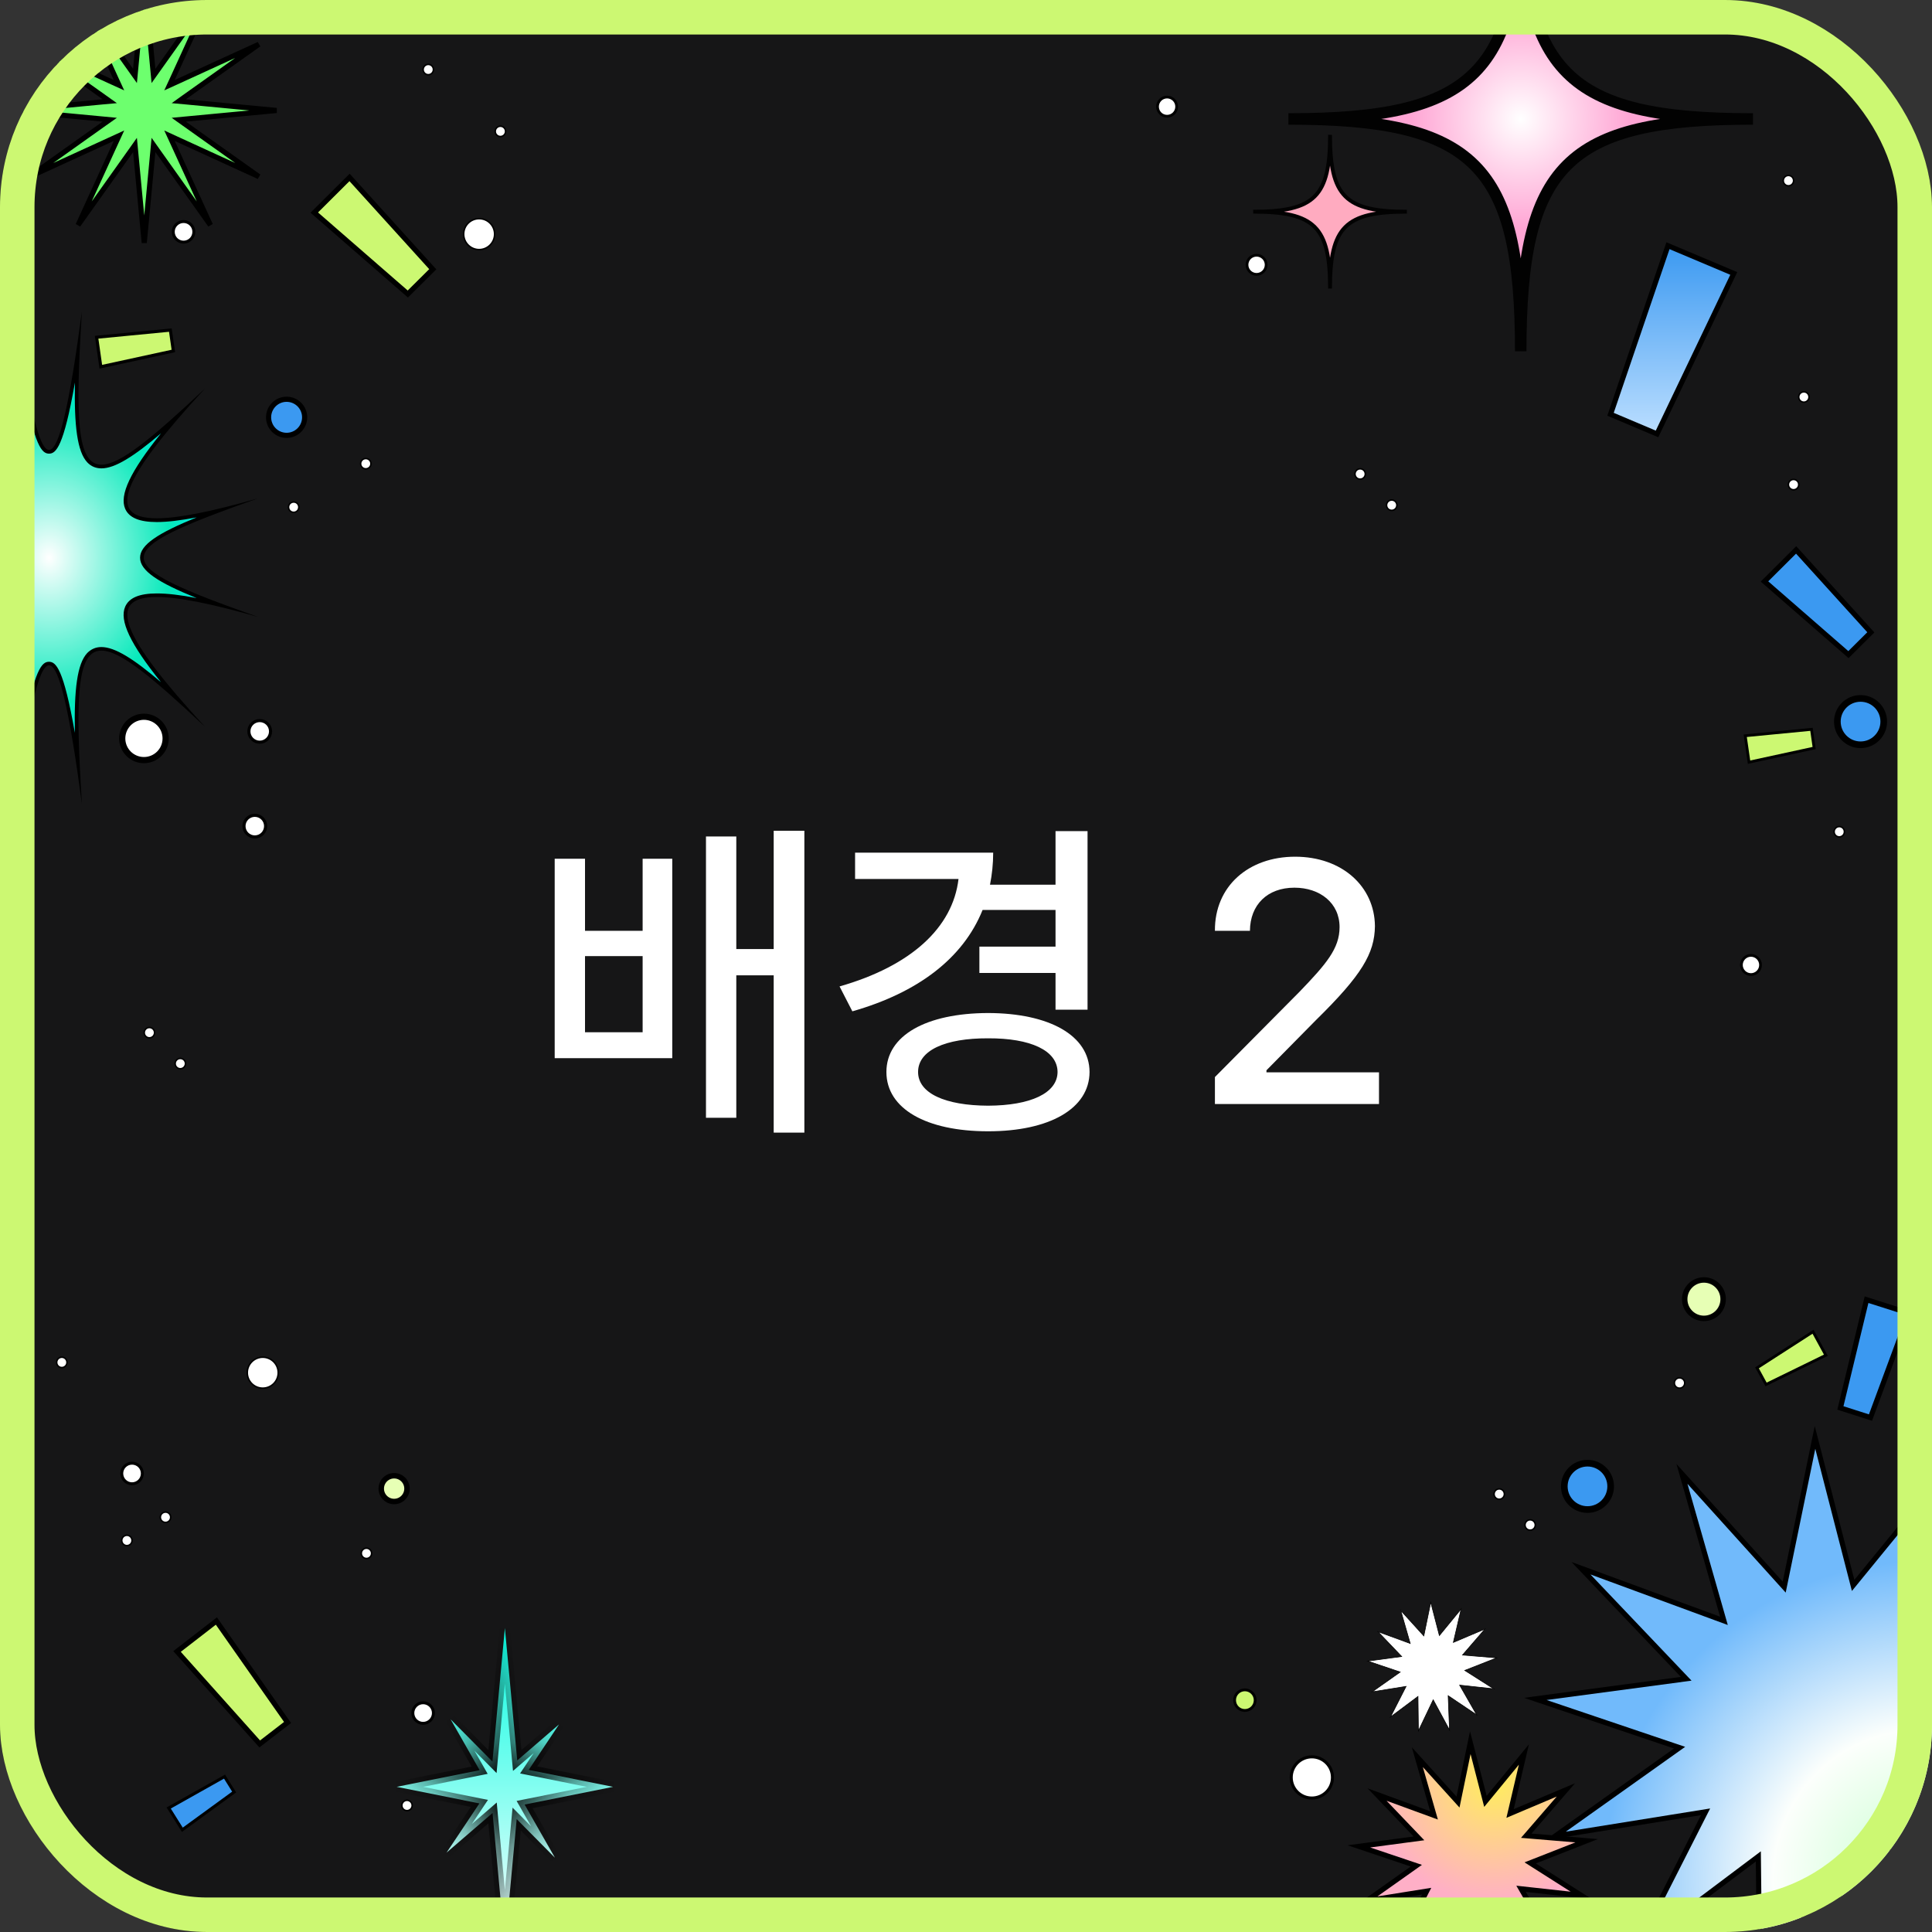 <svg width="56" height="56" viewBox="0 0 56 56" fill="none" xmlns="http://www.w3.org/2000/svg">
<rect x="0" y="0" width="56" height="56" fill="#333333" stroke="none"/>
<g clip-path="url(#clip0_148_7650)">
<path d="M56 0.299H0V56.299H56V0.299Z" fill="#161617"/>
<path d="M11.821 8.522L9.109 6.162L10.132 5.143L12.544 7.804L11.821 8.522Z" fill="#CCF872" stroke="black" stroke-width="0.149" stroke-miterlimit="10"/>
<path d="M7.528 50.549L5.131 47.869L6.272 46.986L8.335 49.927L7.528 50.549Z" fill="#CCF872" stroke="black" stroke-width="0.149" stroke-miterlimit="10"/>
<path d="M46.682 12.008L48.347 7.122L50.254 7.926L48.03 12.578L46.682 12.008Z" fill="url(#paint0_linear_148_7650)" stroke="black" stroke-width="0.149" stroke-miterlimit="10"/>
<path d="M5.025 10.173L2.922 10.63L2.8 9.775L4.938 9.568L5.025 10.173Z" fill="#CCF872" stroke="black" stroke-width="0.09" stroke-miterlimit="10"/>
<path d="M53.578 18.974L51.144 16.854L52.062 15.94L54.227 18.329L53.578 18.974Z" fill="#3B99F1" stroke="black" stroke-width="0.149" stroke-miterlimit="10"/>
<path d="M53.345 40.81L54.103 37.672L55.337 38.065L54.217 41.089L53.345 40.81Z" fill="#3B99F1" stroke="black" stroke-width="0.149" stroke-miterlimit="10"/>
<path d="M6.787 51.943L5.285 53.037L4.889 52.406L6.508 51.496L6.787 51.943Z" fill="#3B99F1" stroke="black" stroke-width="0.087" stroke-miterlimit="10"/>
<path d="M52.584 21.682L50.697 22.092L50.586 21.326L52.507 21.14L52.584 21.682Z" fill="#CCF872" stroke="black" stroke-width="0.081" stroke-miterlimit="10"/>
<path d="M50.927 39.648L52.552 38.601L52.924 39.282L51.19 40.129L50.927 39.648Z" fill="#CCF872" stroke="black" stroke-width="0.081" stroke-miterlimit="10"/>
<path d="M8.307 12.619C8.596 12.619 8.83 12.385 8.83 12.096C8.83 11.807 8.596 11.573 8.307 11.573C8.019 11.573 7.785 11.807 7.785 12.096C7.785 12.385 8.019 12.619 8.307 12.619Z" fill="#3B99F1" stroke="black" stroke-width="0.149" stroke-miterlimit="10"/>
<path d="M3.827 43.008C3.992 43.008 4.126 42.874 4.126 42.709C4.126 42.544 3.992 42.411 3.827 42.411C3.663 42.411 3.529 42.544 3.529 42.709C3.529 42.874 3.663 43.008 3.827 43.008Z" fill="white" stroke="black" stroke-width="0.085" stroke-miterlimit="10"/>
<path d="M3.678 44.8C3.761 44.8 3.827 44.733 3.827 44.651C3.827 44.568 3.761 44.501 3.678 44.501C3.596 44.501 3.529 44.568 3.529 44.651C3.529 44.733 3.596 44.8 3.678 44.8Z" fill="white" stroke="black" stroke-width="0.043" stroke-miterlimit="10"/>
<path d="M4.798 44.128C4.88 44.128 4.947 44.061 4.947 43.979C4.947 43.896 4.88 43.829 4.798 43.829C4.715 43.829 4.648 43.896 4.648 43.979C4.648 44.061 4.715 44.128 4.798 44.128Z" fill="white" stroke="black" stroke-width="0.043" stroke-miterlimit="10"/>
<path d="M5.321 7.019C5.486 7.019 5.619 6.885 5.619 6.72C5.619 6.555 5.486 6.421 5.321 6.421C5.156 6.421 5.022 6.555 5.022 6.72C5.022 6.885 5.156 7.019 5.321 7.019Z" fill="white" stroke="black" stroke-width="0.085" stroke-miterlimit="10"/>
<path d="M14.505 3.957C14.587 3.957 14.654 3.89 14.654 3.808C14.654 3.726 14.587 3.659 14.505 3.659C14.422 3.659 14.355 3.726 14.355 3.808C14.355 3.89 14.422 3.957 14.505 3.957Z" fill="white" stroke="black" stroke-width="0.043" stroke-miterlimit="10"/>
<path d="M8.512 14.85C8.595 14.85 8.661 14.783 8.661 14.7C8.661 14.618 8.595 14.551 8.512 14.551C8.43 14.551 8.363 14.618 8.363 14.7C8.363 14.783 8.43 14.85 8.512 14.85Z" fill="white" stroke="black" stroke-width="0.043" stroke-miterlimit="10"/>
<path d="M1.792 39.639C1.874 39.639 1.941 39.572 1.941 39.49C1.941 39.407 1.874 39.34 1.792 39.34C1.709 39.34 1.643 39.407 1.643 39.49C1.643 39.572 1.709 39.639 1.792 39.639Z" fill="white" stroke="black" stroke-width="0.043" stroke-miterlimit="10"/>
<path d="M12.414 2.165C12.496 2.165 12.563 2.099 12.563 2.016C12.563 1.934 12.496 1.867 12.414 1.867C12.332 1.867 12.265 1.934 12.265 2.016C12.265 2.099 12.332 2.165 12.414 2.165Z" fill="white" stroke="black" stroke-width="0.043" stroke-miterlimit="10"/>
<path d="M4.33 30.082C4.413 30.082 4.48 30.015 4.48 29.932C4.48 29.85 4.413 29.783 4.33 29.783C4.248 29.783 4.181 29.85 4.181 29.932C4.181 30.015 4.248 30.082 4.33 30.082Z" fill="white" stroke="black" stroke-width="0.043" stroke-miterlimit="10"/>
<path d="M43.456 43.456C43.538 43.456 43.605 43.389 43.605 43.307C43.605 43.224 43.538 43.157 43.456 43.157C43.373 43.157 43.307 43.224 43.307 43.307C43.307 43.389 43.373 43.456 43.456 43.456Z" fill="white" stroke="black" stroke-width="0.043" stroke-miterlimit="10"/>
<path d="M5.226 30.978C5.309 30.978 5.376 30.911 5.376 30.828C5.376 30.746 5.309 30.679 5.226 30.679C5.144 30.679 5.077 30.746 5.077 30.828C5.077 30.911 5.144 30.978 5.226 30.978Z" fill="white" stroke="black" stroke-width="0.043" stroke-miterlimit="10"/>
<path d="M44.352 44.352C44.434 44.352 44.501 44.285 44.501 44.203C44.501 44.12 44.434 44.053 44.352 44.053C44.27 44.053 44.203 44.12 44.203 44.203C44.203 44.285 44.27 44.352 44.352 44.352Z" fill="white" stroke="black" stroke-width="0.043" stroke-miterlimit="10"/>
<path d="M11.797 52.482C11.88 52.482 11.947 52.415 11.947 52.332C11.947 52.25 11.88 52.183 11.797 52.183C11.715 52.183 11.648 52.25 11.648 52.332C11.648 52.415 11.715 52.482 11.797 52.482Z" fill="white" stroke="black" stroke-width="0.043" stroke-miterlimit="10"/>
<path d="M40.339 14.793C40.422 14.793 40.489 14.726 40.489 14.644C40.489 14.561 40.422 14.494 40.339 14.494C40.257 14.494 40.19 14.561 40.19 14.644C40.19 14.726 40.257 14.793 40.339 14.793Z" fill="white" stroke="black" stroke-width="0.043" stroke-miterlimit="10"/>
<path d="M10.602 13.589C10.685 13.589 10.752 13.523 10.752 13.44C10.752 13.358 10.685 13.291 10.602 13.291C10.52 13.291 10.453 13.358 10.453 13.44C10.453 13.523 10.52 13.589 10.602 13.589Z" fill="white" stroke="black" stroke-width="0.043" stroke-miterlimit="10"/>
<path d="M10.622 45.173C10.704 45.173 10.771 45.107 10.771 45.024C10.771 44.942 10.704 44.875 10.622 44.875C10.54 44.875 10.473 44.942 10.473 45.024C10.473 45.107 10.54 45.173 10.622 45.173Z" fill="white" stroke="black" stroke-width="0.043" stroke-miterlimit="10"/>
<path d="M51.838 5.385C51.921 5.385 51.988 5.318 51.988 5.236C51.988 5.153 51.921 5.086 51.838 5.086C51.756 5.086 51.689 5.153 51.689 5.236C51.689 5.318 51.756 5.385 51.838 5.385Z" fill="white" stroke="black" stroke-width="0.043" stroke-miterlimit="10"/>
<path d="M13.888 7.234C14.135 7.234 14.336 7.033 14.336 6.786C14.336 6.538 14.135 6.338 13.888 6.338C13.64 6.338 13.44 6.538 13.44 6.786C13.44 7.033 13.64 7.234 13.888 7.234Z" fill="white" stroke="black" stroke-width="0.043" stroke-miterlimit="10"/>
<path d="M7.616 40.236C7.863 40.236 8.064 40.036 8.064 39.788C8.064 39.541 7.863 39.34 7.616 39.34C7.369 39.34 7.168 39.541 7.168 39.788C7.168 40.036 7.369 40.236 7.616 40.236Z" fill="white" stroke="black" stroke-width="0.043" stroke-miterlimit="10"/>
<path d="M12.264 49.952C12.429 49.952 12.563 49.818 12.563 49.653C12.563 49.489 12.429 49.355 12.264 49.355C12.1 49.355 11.966 49.489 11.966 49.653C11.966 49.818 12.1 49.952 12.264 49.952Z" fill="white" stroke="black" stroke-width="0.085" stroke-miterlimit="10"/>
<path d="M52.286 11.657C52.368 11.657 52.435 11.59 52.435 11.508C52.435 11.425 52.368 11.358 52.286 11.358C52.204 11.358 52.137 11.425 52.137 11.508C52.137 11.59 52.204 11.657 52.286 11.657Z" fill="white" stroke="black" stroke-width="0.043" stroke-miterlimit="10"/>
<path d="M53.312 24.258C53.394 24.258 53.461 24.191 53.461 24.108C53.461 24.026 53.394 23.959 53.312 23.959C53.23 23.959 53.163 24.026 53.163 24.108C53.163 24.191 53.23 24.258 53.312 24.258Z" fill="white" stroke="black" stroke-width="0.043" stroke-miterlimit="10"/>
<path d="M39.424 13.888C39.507 13.888 39.574 13.821 39.574 13.739C39.574 13.656 39.507 13.589 39.424 13.589C39.342 13.589 39.275 13.656 39.275 13.739C39.275 13.821 39.342 13.888 39.424 13.888Z" fill="white" stroke="black" stroke-width="0.043" stroke-miterlimit="10"/>
<path d="M51.987 14.196C52.07 14.196 52.137 14.129 52.137 14.046C52.137 13.964 52.07 13.897 51.987 13.897C51.905 13.897 51.838 13.964 51.838 14.046C51.838 14.129 51.905 14.196 51.987 14.196Z" fill="white" stroke="black" stroke-width="0.043" stroke-miterlimit="10"/>
<path d="M48.682 40.236C48.765 40.236 48.832 40.17 48.832 40.087C48.832 40.005 48.765 39.938 48.682 39.938C48.6 39.938 48.533 40.005 48.533 40.087C48.533 40.17 48.6 40.236 48.682 40.236Z" fill="white" stroke="black" stroke-width="0.043" stroke-miterlimit="10"/>
<path d="M11.424 43.522C11.63 43.522 11.797 43.355 11.797 43.148C11.797 42.942 11.63 42.775 11.424 42.775C11.218 42.775 11.051 42.942 11.051 43.148C11.051 43.355 11.218 43.522 11.424 43.522Z" fill="#E7FFB5" stroke="black" stroke-width="0.158" stroke-miterlimit="10"/>
<path d="M49.389 38.214C49.697 38.214 49.946 37.965 49.946 37.657C49.946 37.35 49.697 37.1 49.389 37.1C49.081 37.1 48.832 37.35 48.832 37.657C48.832 37.965 49.081 38.214 49.389 38.214Z" fill="#E7FFB5" stroke="black" stroke-width="0.158" stroke-miterlimit="10"/>
<path d="M33.828 3.369C33.982 3.369 34.106 3.245 34.106 3.091C34.106 2.938 33.982 2.813 33.828 2.813C33.675 2.813 33.551 2.938 33.551 3.091C33.551 3.245 33.675 3.369 33.828 3.369Z" fill="white" stroke="black" stroke-width="0.079" stroke-miterlimit="10"/>
<path d="M36.422 7.953C36.576 7.953 36.7 7.829 36.7 7.676C36.7 7.522 36.576 7.398 36.422 7.398C36.269 7.398 36.145 7.522 36.145 7.676C36.145 7.829 36.269 7.953 36.422 7.953Z" fill="white" stroke="black" stroke-width="0.079" stroke-miterlimit="10"/>
<path d="M50.752 28.248C50.906 28.248 51.03 28.123 51.03 27.97C51.03 27.817 50.906 27.692 50.752 27.692C50.599 27.692 50.475 27.817 50.475 27.97C50.475 28.123 50.599 28.248 50.752 28.248Z" fill="white" stroke="black" stroke-width="0.079" stroke-miterlimit="10"/>
<path d="M4.172 22.032C4.519 22.032 4.801 21.751 4.801 21.404C4.801 21.057 4.519 20.775 4.172 20.775C3.825 20.775 3.543 21.057 3.543 21.404C3.543 21.751 3.825 22.032 4.172 22.032Z" fill="white" stroke="black" stroke-width="0.179" stroke-miterlimit="10"/>
<path d="M7.386 24.259C7.559 24.259 7.699 24.119 7.699 23.945C7.699 23.772 7.559 23.632 7.386 23.632C7.213 23.632 7.072 23.772 7.072 23.945C7.072 24.119 7.213 24.259 7.386 24.259Z" fill="white" stroke="black" stroke-width="0.09" stroke-miterlimit="10"/>
<path d="M7.528 21.513C7.701 21.513 7.842 21.372 7.842 21.199C7.842 21.026 7.701 20.886 7.528 20.886C7.355 20.886 7.214 21.026 7.214 21.199C7.214 21.372 7.355 21.513 7.528 21.513Z" fill="white" stroke="black" stroke-width="0.09" stroke-miterlimit="10"/>
<path d="M53.929 21.588C54.3 21.588 54.601 21.287 54.601 20.916C54.601 20.544 54.3 20.244 53.929 20.244C53.558 20.244 53.257 20.544 53.257 20.916C53.257 21.287 53.558 21.588 53.929 21.588Z" fill="#3B99F1" stroke="black" stroke-width="0.193" stroke-miterlimit="10"/>
<path d="M36.083 49.579C36.248 49.579 36.382 49.445 36.382 49.28C36.382 49.115 36.248 48.981 36.083 48.981C35.918 48.981 35.785 49.115 35.785 49.28C35.785 49.445 35.918 49.579 36.083 49.579Z" fill="#CCF872" stroke="black" stroke-width="0.081" stroke-miterlimit="10"/>
<path d="M38.025 52.117C38.355 52.117 38.622 51.85 38.622 51.52C38.622 51.19 38.355 50.923 38.025 50.923C37.695 50.923 37.427 51.19 37.427 51.52C37.427 51.85 37.695 52.117 38.025 52.117Z" fill="white" stroke="black" stroke-width="0.088" stroke-miterlimit="10"/>
<path d="M46.014 43.755C46.385 43.755 46.686 43.454 46.686 43.083C46.686 42.712 46.385 42.411 46.014 42.411C45.643 42.411 45.342 42.712 45.342 43.083C45.342 43.454 45.643 43.755 46.014 43.755Z" fill="#3B99F1" stroke="black" stroke-width="0.193" stroke-miterlimit="10"/>
<path d="M2.253 22.069C1.878 19.609 1.632 19.236 1.421 19.236C1.211 19.236 0.965 19.609 0.59 22.069C0.669 20.316 0.611 19.327 0.274 18.968C0.175 18.863 0.05 18.809 -0.097 18.809C-0.552 18.809 -1.253 19.317 -2.311 20.27C-1.09 18.857 -0.643 18.041 -0.834 17.604C-0.937 17.368 -1.221 17.253 -1.701 17.253C-2.126 17.253 -2.72 17.344 -3.502 17.53C-1.967 16.955 -1.269 16.578 -1.269 16.165C-1.269 15.752 -1.967 15.376 -3.502 14.799C-2.72 14.985 -2.126 15.077 -1.703 15.077C-1.223 15.077 -0.939 14.961 -0.836 14.725C-0.643 14.289 -1.09 13.473 -2.311 12.059C-1.251 13.012 -0.552 13.52 -0.097 13.52C0.05 13.52 0.175 13.467 0.274 13.361C0.611 13.002 0.669 12.011 0.59 10.261C0.965 12.72 1.211 13.093 1.421 13.093C1.632 13.093 1.878 12.72 2.253 10.261C2.174 12.014 2.231 13.002 2.569 13.363C2.668 13.469 2.793 13.522 2.94 13.522C3.395 13.522 4.096 13.014 5.154 12.061C3.933 13.475 3.486 14.29 3.677 14.727C3.78 14.963 4.064 15.079 4.544 15.079C4.969 15.079 5.563 14.987 6.343 14.801C4.808 15.376 4.109 15.754 4.109 16.167C4.109 16.579 4.808 16.955 6.343 17.532C5.561 17.346 4.967 17.255 4.542 17.255C4.062 17.255 3.778 17.37 3.675 17.606C3.482 18.043 3.929 18.858 5.15 20.272C4.09 19.319 3.391 18.811 2.936 18.811C2.789 18.811 2.664 18.864 2.565 18.97C2.227 19.329 2.17 20.32 2.249 22.073L2.253 22.069Z" fill="url(#paint1_radial_148_7650)"/>
<path d="M0.671 11.09C0.999 12.958 1.221 13.149 1.422 13.149C1.622 13.149 1.844 12.956 2.172 11.09C2.148 12.349 2.24 13.091 2.529 13.401C2.639 13.518 2.778 13.576 2.94 13.576C3.333 13.576 3.875 13.234 4.667 12.561C3.772 13.671 3.456 14.352 3.629 14.749C3.742 15.007 4.042 15.132 4.546 15.132C4.846 15.132 5.227 15.086 5.7 14.997C4.578 15.454 4.06 15.791 4.06 16.166C4.06 16.542 4.578 16.881 5.7 17.336C5.227 17.244 4.846 17.201 4.546 17.201C4.042 17.201 3.742 17.326 3.629 17.584C3.454 17.981 3.77 18.662 4.665 19.772C3.873 19.097 3.331 18.755 2.938 18.755C2.776 18.755 2.639 18.815 2.527 18.93C2.238 19.24 2.146 19.984 2.17 21.241C1.842 19.373 1.62 19.182 1.42 19.182C1.219 19.182 0.997 19.375 0.669 21.241C0.693 19.982 0.602 19.24 0.312 18.93C0.203 18.813 0.064 18.755 -0.099 18.755C-0.492 18.755 -1.034 19.097 -1.826 19.77C-0.931 18.66 -0.615 17.979 -0.788 17.582C-0.901 17.324 -1.201 17.199 -1.705 17.199C-2.005 17.199 -2.386 17.244 -2.859 17.334C-1.737 16.877 -1.219 16.54 -1.219 16.165C-1.219 15.789 -1.737 15.45 -2.859 14.995C-2.386 15.086 -2.005 15.13 -1.705 15.13C-1.201 15.13 -0.901 15.005 -0.788 14.747C-0.613 14.35 -0.929 13.669 -1.824 12.559C-1.032 13.234 -0.49 13.576 -0.097 13.576C0.066 13.576 0.203 13.516 0.314 13.401C0.604 13.091 0.695 12.347 0.671 11.09ZM2.374 9.026C2.017 11.704 1.719 13.042 1.422 13.042C1.124 13.042 0.826 11.704 0.469 9.026C0.659 12.087 0.629 13.469 -0.097 13.469C-0.641 13.469 -1.574 12.692 -3.095 11.265C-0.699 13.866 -0.19 15.023 -1.703 15.023C-2.329 15.023 -3.301 14.825 -4.629 14.447C-0.222 16.006 -0.222 16.321 -4.629 17.88C-3.301 17.503 -2.33 17.304 -1.703 17.304C-0.188 17.304 -0.699 18.463 -3.095 21.062C-1.574 19.635 -0.639 18.858 -0.097 18.858C0.627 18.858 0.659 20.24 0.469 23.301C0.826 20.623 1.124 19.285 1.422 19.285C1.719 19.285 2.017 20.623 2.374 23.301C2.184 20.24 2.214 18.858 2.94 18.858C3.484 18.858 4.417 19.635 5.938 21.062C3.542 18.461 3.034 17.304 4.546 17.304C5.172 17.304 6.144 17.503 7.473 17.88C3.065 16.321 3.065 16.006 7.473 14.447C6.144 14.825 5.174 15.023 4.546 15.023C3.032 15.023 3.542 13.864 5.938 11.265C4.417 12.692 3.482 13.469 2.94 13.469C2.216 13.469 2.184 12.087 2.374 9.026Z" fill="black"/>
<path d="M58.505 56.188L54.846 53.713L55.013 58.141L52.917 54.242L51.016 58.24L50.966 53.809L47.433 56.463L49.437 52.516L45.082 53.216L48.683 50.657L44.502 49.244L48.875 48.66L45.826 45.456L49.969 46.981L48.752 42.721L51.716 46.003L52.609 41.664L53.714 45.954L56.513 42.529L55.506 46.843L59.569 45.116L56.681 48.466L61.078 48.833L56.971 50.452L60.694 52.829L56.309 52.346L58.505 56.188Z" fill="url(#paint2_radial_148_7650)" stroke="black" stroke-width="0.149" stroke-miterlimit="10"/>
<path d="M44.964 56.272L43.507 55.291L43.574 57.045L42.739 55.5L41.982 57.086L41.963 55.328L40.556 56.381L41.353 54.816L39.62 55.093L41.053 54.078L39.388 53.518L41.129 53.286L39.915 52.016L41.566 52.62L41.082 50.932L42.261 52.234L42.617 50.513L43.056 52.213L44.171 50.855L43.77 52.565L45.388 51.881L44.239 53.209L45.989 53.355L44.353 53.997L45.836 54.94L44.089 54.748L44.964 56.272Z" fill="url(#paint3_radial_148_7650)" stroke="black" stroke-width="0.149" stroke-miterlimit="10"/>
<path d="M42.803 49.707L41.976 49.151L42.015 50.146L41.542 49.27L41.113 50.169L41.101 49.172L40.304 49.768L40.756 48.881L39.772 49.039L40.586 48.465L39.642 48.147L40.629 48.015L39.941 47.295L40.876 47.637L40.601 46.68L41.27 47.418L41.471 46.443L41.721 47.407L42.352 46.637L42.126 47.606L43.042 47.218L42.391 47.972L43.383 48.054L42.457 48.418L43.296 48.951L42.308 48.844L42.803 49.707Z" fill="white" stroke="black" stroke-width="0.018" stroke-miterlimit="10"/>
<path d="M50.812 3.448C45.409 3.448 44.079 4.779 44.079 10.181C44.079 4.779 42.748 3.448 37.345 3.448C42.748 3.448 44.079 2.117 44.079 -3.285C44.079 2.117 45.409 3.448 50.812 3.448Z" fill="url(#paint4_radial_148_7650)"/>
<path d="M50.812 3.448C45.409 3.448 44.079 4.779 44.079 10.181C44.079 4.779 42.748 3.448 37.345 3.448C42.748 3.448 44.079 2.117 44.079 -3.285C44.079 2.117 45.409 3.448 50.812 3.448Z" stroke="#020202" stroke-width="0.333" stroke-miterlimit="10"/>
<path d="M40.78 6.136C38.992 6.136 38.552 6.577 38.552 8.364C38.552 6.577 38.111 6.136 36.324 6.136C38.111 6.136 38.552 5.695 38.552 3.908C38.552 5.695 38.992 6.136 40.78 6.136Z" fill="#FFABC0"/>
<path d="M40.78 6.136C38.992 6.136 38.552 6.577 38.552 8.364C38.552 6.577 38.111 6.136 36.324 6.136C38.111 6.136 38.552 5.695 38.552 3.908C38.552 5.695 38.992 6.136 40.78 6.136Z" stroke="#020202" stroke-width="0.111" stroke-miterlimit="10"/>
<path d="M4.43 2.001L4.449 2.201L4.565 2.038L6.099 -0.12L4.997 2.287L4.913 2.469L5.096 2.386L7.503 1.284L5.345 2.817L5.182 2.934L5.381 2.952L8.017 3.202L5.381 3.451L5.182 3.47L5.345 3.586L7.503 5.12L5.096 4.018L4.913 3.934L4.997 4.117L6.099 6.524L4.565 4.366L4.449 4.202L4.43 4.402L4.181 7.038L3.932 4.402L3.913 4.202L3.797 4.366L2.263 6.524L3.365 4.117L3.449 3.934L3.266 4.018L0.859 5.12L3.017 3.586L3.181 3.47L2.981 3.451L0.345 3.202L2.981 2.952L3.181 2.934L3.017 2.817L0.859 1.284L3.266 2.386L3.449 2.469L3.365 2.287L2.263 -0.12L3.797 2.038L3.913 2.201L3.932 2.001L4.181 -0.634L4.43 2.001Z" fill="#6DFF6E" stroke="black" stroke-width="0.149"/>
<mask id="path-61-inside-1_148_7650" fill="white">
<path fill-rule="evenodd" clip-rule="evenodd" d="M14.992 51.028L14.634 47.19L14.274 51.06L13.062 49.836L13.903 51.31L11.498 51.792L13.896 52.273L12.943 53.7L14.277 52.55L14.634 56.395L14.976 52.727L16.085 53.847L15.206 52.306L17.77 51.792L15.324 51.302L16.204 49.983L14.992 51.028Z"/>
</mask>
<path fill-rule="evenodd" clip-rule="evenodd" d="M14.992 51.028L14.634 47.19L14.274 51.06L13.062 49.836L13.903 51.31L11.498 51.792L13.896 52.273L12.943 53.7L14.277 52.55L14.634 56.395L14.976 52.727L16.085 53.847L15.206 52.306L17.77 51.792L15.324 51.302L16.204 49.983L14.992 51.028Z" fill="url(#paint5_linear_148_7650)"/>
<path d="M14.634 47.19L14.783 47.176L14.486 47.176L14.634 47.19ZM14.992 51.028L14.843 51.042L14.87 51.331L15.089 51.142L14.992 51.028ZM14.274 51.06L14.168 51.165L14.393 51.393L14.423 51.074L14.274 51.06ZM13.062 49.836L13.168 49.731L12.932 49.91L13.062 49.836ZM13.903 51.31L13.932 51.457L14.135 51.416L14.032 51.236L13.903 51.31ZM11.498 51.792L11.469 51.646L11.469 51.939L11.498 51.792ZM13.896 52.273L14.02 52.356L14.144 52.17L13.925 52.127L13.896 52.273ZM12.943 53.7L12.818 53.617L13.04 53.813L12.943 53.7ZM14.277 52.55L14.425 52.536L14.398 52.247L14.179 52.437L14.277 52.55ZM14.634 56.395L14.486 56.409H14.783L14.634 56.395ZM14.976 52.727L15.082 52.622L14.857 52.395L14.827 52.713L14.976 52.727ZM16.085 53.847L15.979 53.952L16.215 53.773L16.085 53.847ZM15.206 52.306L15.177 52.16L14.974 52.201L15.077 52.38L15.206 52.306ZM17.77 51.792L17.8 51.939V51.646L17.77 51.792ZM15.324 51.302L15.199 51.219L15.075 51.404L15.294 51.448L15.324 51.302ZM16.204 49.983L16.328 50.066L16.107 49.87L16.204 49.983ZM14.486 47.203L14.843 51.042L15.141 51.015L14.783 47.176L14.486 47.203ZM14.423 51.074L14.783 47.203L14.486 47.176L14.126 51.047L14.423 51.074ZM12.956 49.941L14.168 51.165L14.38 50.955L13.168 49.731L12.956 49.941ZM14.032 51.236L13.192 49.762L12.932 49.91L13.773 51.384L14.032 51.236ZM11.528 51.939L13.932 51.457L13.873 51.164L11.469 51.646L11.528 51.939ZM13.925 52.127L11.528 51.646L11.469 51.939L13.866 52.419L13.925 52.127ZM13.067 53.783L14.02 52.356L13.771 52.19L12.818 53.617L13.067 53.783ZM14.179 52.437L12.845 53.587L13.04 53.813L14.374 52.663L14.179 52.437ZM14.783 56.381L14.425 52.536L14.128 52.564L14.486 56.409L14.783 56.381ZM14.827 52.713L14.486 56.381L14.783 56.409L15.125 52.741L14.827 52.713ZM16.191 53.742L15.082 52.622L14.87 52.832L15.979 53.952L16.191 53.742ZM15.077 52.38L15.955 53.921L16.215 53.773L15.336 52.233L15.077 52.38ZM17.741 51.646L15.177 52.16L15.236 52.453L17.8 51.939L17.741 51.646ZM15.294 51.448L17.741 51.939L17.8 51.646L15.353 51.155L15.294 51.448ZM16.08 49.9L15.199 51.219L15.448 51.385L16.328 50.066L16.08 49.9ZM15.089 51.142L16.302 50.096L16.107 49.87L14.894 50.915L15.089 51.142Z" fill="black" mask="url(#path-61-inside-1_148_7650)"/>
<path d="M16.957 24.891V26.98H18.627V24.891H19.486V30.672H16.078V24.891H16.957ZM16.957 29.92H18.627V27.713H16.957V29.92ZM20.463 32.4V24.246H21.342V27.508H22.426V24.08H23.315V32.83H22.426V28.27H21.342V32.4H20.463ZM31.523 24.09V29.266H30.595V28.201H28.388V27.439H30.595V26.375H28.481C27.915 27.781 26.601 28.773 24.706 29.314L24.335 28.592C26.406 28.001 27.617 26.888 27.783 25.477H24.785V24.715H28.788C28.788 25.037 28.754 25.35 28.696 25.643H30.595V24.09H31.523ZM25.693 31.072C25.693 30.013 26.845 29.368 28.642 29.363C30.415 29.368 31.577 30.013 31.581 31.072C31.577 32.137 30.415 32.791 28.642 32.791C26.845 32.791 25.693 32.137 25.693 31.072ZM26.611 31.072C26.611 31.688 27.392 32.044 28.642 32.049C29.868 32.044 30.649 31.688 30.654 31.072C30.649 30.447 29.868 30.091 28.642 30.096C27.392 30.091 26.611 30.447 26.611 31.072ZM35.215 32V31.219L37.666 28.748C38.442 27.942 38.828 27.493 38.828 26.873C38.828 26.175 38.261 25.73 37.519 25.73C36.733 25.73 36.235 26.229 36.23 26.98H35.215C35.205 25.686 36.191 24.832 37.539 24.832C38.901 24.832 39.844 25.696 39.853 26.844C39.844 27.635 39.472 28.265 38.144 29.568L36.709 31.023V31.082H39.971V32H35.215Z" fill="white"/>
</g>
<rect x="0.5" y="0.5" width="55" height="55" rx="5.5" stroke="#CCF872"/>
<defs>
<linearGradient id="paint0_linear_148_7650" x1="48.468" y1="7.122" x2="48.468" y2="12.578" gradientUnits="userSpaceOnUse">
<stop stop-color="#3B99F1"/>
<stop offset="1" stop-color="#BBDEFF"/>
</linearGradient>
<radialGradient id="paint1_radial_148_7650" cx="0" cy="0" r="1" gradientUnits="userSpaceOnUse" gradientTransform="translate(1.42 16.167) rotate(90) scale(5.906 4.922)">
<stop stop-color="white"/>
<stop offset="0.72" stop-color="#07E9BB"/>
<stop offset="1" stop-color="#00E8EE"/>
</radialGradient>
<radialGradient id="paint2_radial_148_7650" cx="0" cy="0" r="1" gradientUnits="userSpaceOnUse" gradientTransform="translate(55.671 54.406) rotate(-127.45) scale(9.135 9.164)">
<stop stop-color="#C6FFCD"/>
<stop offset="0.465" stop-color="#FCFFFC"/>
<stop offset="1" stop-color="#71BAFB"/>
</radialGradient>
<radialGradient id="paint3_radial_148_7650" cx="0" cy="0" r="1" gradientUnits="userSpaceOnUse" gradientTransform="translate(43.307 51.629) rotate(134.145) scale(3.538 3.553)">
<stop stop-color="#FFEE5C"/>
<stop offset="1" stop-color="#FFAFC7"/>
</radialGradient>
<radialGradient id="paint4_radial_148_7650" cx="0" cy="0" r="1" gradientUnits="userSpaceOnUse" gradientTransform="translate(44.079 3.448) rotate(90.416) scale(3.496)">
<stop stop-color="white"/>
<stop offset="0.91" stop-color="#FFA5D4"/>
</radialGradient>
<linearGradient id="paint5_linear_148_7650" x1="14.634" y1="47.19" x2="14.634" y2="56.395" gradientUnits="userSpaceOnUse">
<stop stop-color="#05FCE1"/>
<stop offset="1" stop-color="white"/>
</linearGradient>
<clipPath id="clip0_148_7650">
<rect width="56" height="56" rx="6" fill="white"/>
</clipPath>
</defs>
</svg>
